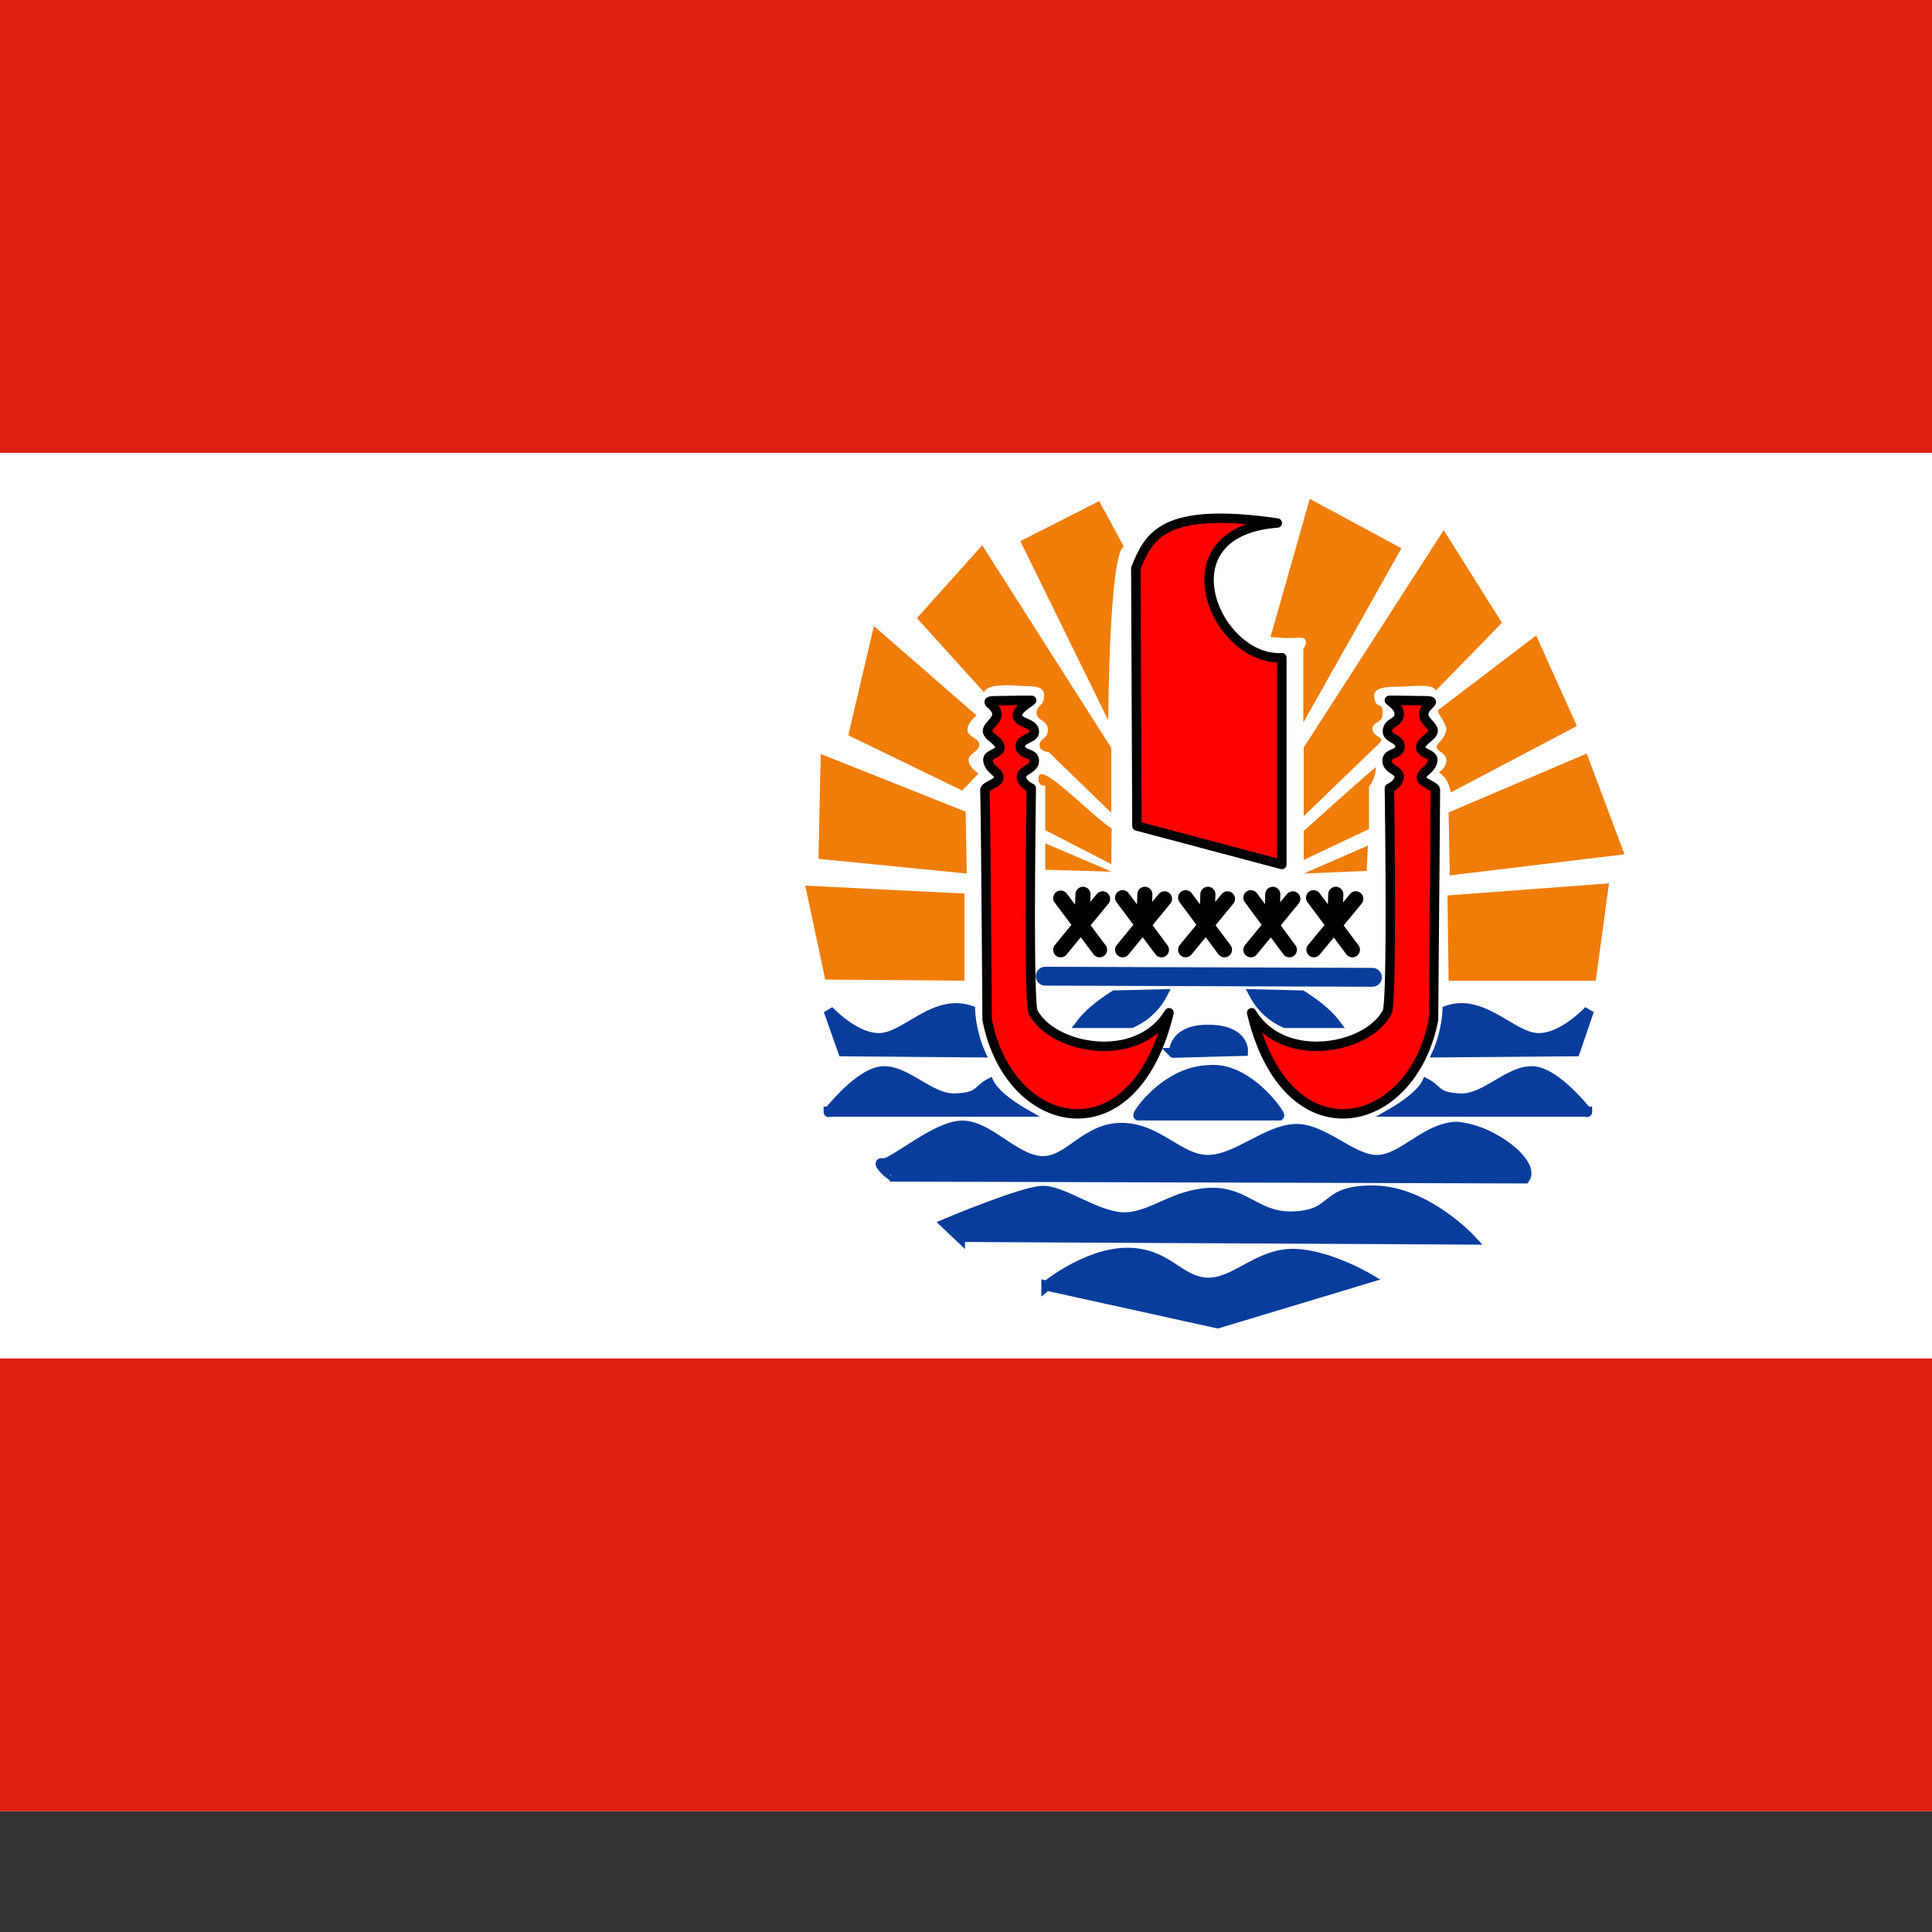 <svg xmlns="http://www.w3.org/2000/svg" version="1.1" viewBox="0 0 512 512" fill="currentColor"><rect x="0" y="0" width="512" height="512" fill="#333333" stroke="none"/><defs><clipPath id="flagPf4x30"><path fill-opacity=".7" d="M0 0h640v480H0z"/></clipPath></defs><g clip-path="url(#flagPf4x30)"><path fill="#fff" d="M0 0h640v480H0z"/><path fill="#fff" d="M80 0h480v480H80z"/><path fill="#083d9c" fill-rule="evenodd" stroke="#083d9c" stroke-width="2pt" d="M277.3 340.8s10.8-8.8 21.4-8.8s13.4 7.3 20.8 7.9c7.3.6 13.4-7.3 22.5-7.6c9.1-.3 20.5 6.4 20.5 6.4l-39.8 12l-45.4-10zm-22.9-13l135.4.7s-11.7-12.7-25.5-13c-13.8-.2-10 6-20.5 6.8c-10.6.9-13.2-6.4-22.9-6.2c-9.6.3-15.2 6.2-22.5 6.5c-7.4.3-16.7-7.3-22.3-7c-5.6.3-25.5 8.7-25.5 8.7l3.8 3.6zm-17.3-16l167 .5c2.7-3.8-8.2-12.9-18.1-13.7c-8.2.3-14 8.5-20.8 8.8c-6.8.3-14.4-8.5-22-8.2c-7.6.3-15.5 8.2-23.1 8.2c-7.7 0-13.2-8.5-22.9-8.5s-14 9.3-21.4 8.8c-7.3-.6-13.8-9.4-20.8-9.4s-18.7 10.5-21 10c-2.4-.7 2.9 4.3 3.1 3.4z"/><path fill="red" fill-rule="evenodd" stroke="#000" stroke-linejoin="round" stroke-width="2.5" d="m301.3 218.9l38.4 10.2v-54.8c-17.6 1-32.2-33.4-1.2-35.7c-30.5-4.4-34 3.5-37.5 12z"/><path fill="#083d9c" fill-rule="evenodd" stroke="#083d9c" stroke-linecap="round" stroke-width="5" d="m277 258.7l86.7.3"/><path fill="none" stroke="#000" stroke-linecap="round" stroke-width="4" d="m281.1 238l10.3 13.7m-10.3 0l11.1-13.5M287 237l-.3 8.5m10.8-7.6l10.3 13.8m-10.3 0l11.1-13.5m-5.2-1.2l-.3 8.5m11.1-7.6l10.3 13.8m-10.3 0l11.1-13.5m-5.2-1.2l-.3 8.5m11.7-7.6l10.2 13.8m-10.2 0l11.1-13.5m-5.3-1.2l-.2 8.5m11-7.6l10.3 13.8m-10.2 0l11.1-13.5M354 237l-.3 8.5"/><path fill="#ef7d08" fill-rule="evenodd" d="m218.7 259.6l36.9.3v-23.1l-42.2-2.1zm-1.8-32l39.3 3.9l-.3-16.4l-38.4-15.3l-.6 27.9zm8-32.7l30.1 14.6l4.3-4.5s-2.8-1.9-2.6-3.7c0-1.7 2.8-2 2.8-4c0-1.7-3-2-3.1-3.7c-.2-2 2.4-4 2.4-4l-27.2-23.7l-6.8 29zm198 65h-39l-.3-22.6l42.8-3.2zM384.2 232l46.3-5.6l-10-26.7l-36.6 15.6zm33.7-39.6L384.5 210c-.5-2-.9-3.8-3.2-5.3c0 0 2-1.2 2-3.2s-2.6-2.4-2.6-3.5s2.4-2.2 2.6-4.9c-.3-1.8-2.6-4.4-2.2-4.9l26-19.8zm-72.4 39.1l16.7-.7l.3-6.7zm-51-.5l-17.5-.5v-7l17.6 7.5zm0-2l-17.5-9v-11.8s-2 .3-1.8-2c.1-4.9 12.9 8.9 19.4 13.4zm51-1.1v-7.7s15.8-14.2 19.1-16.9c0 3-1.8 5.2-1.8 5.2v11.2zM243 163.8l17.8 19.7c.4-1.8 4.5-2.1 8.6-1.8c4 .3 7.3-.3 7.3 2.6s-2 2.5-2 4.6s3 1.9 3 4.5s-2.2 2.1-2.2 4.1c0 1.7 2.4 1.8 2.4 1.8l16.6 16.1v-17.2l-34.2-53.7zm27.4-20.4l23.3 47.5s.2-43.8 4.1-46.1l-6.5-12zm101 1.9l-26 46.2V172s2.2-3.2-1.2-3c-3.4.3-7.5-.2-7.5-.2l10.4-36.6zM398 165c-.3.5-17.5 18-17.5 18c-.8-2-6-1-11-1c-4.9 0-5.6 1.6-5.3 2.9c.5 3.3 2.2.8 2.2 4c0 3.1-2.4 2-2.7 4.2c.3 2.7 3.8 2 1.7 4l-19.9 19.2v-18.2l37.1-57.6z"/><path fill="red" fill-rule="evenodd" stroke="#000" stroke-linejoin="round" stroke-width="2.5" d="M309.8 268.4c-8.3 13.8-30.6 9.7-35.9 0c-1.5-.4-.6-59.5-.6-59.5s-2.5-1.1-2.6-3c-.1-1.8 3.4-2 3.4-4.3s-3.6-1.4-3.7-3.8c0-2.2 3.9-2 3.7-4c-.2-2.4-4.3-2-4.5-4.2c0-1.7 3-3.2 3.8-4a61.3 61.3 0 0 1-2.8 0l-6.4.1c-4.6 0 0 1 0 3.6c0 1.7-2.3 2.9-2.5 4.3c-.1 1.6 3.2 2.6 3.3 4.5c0 1.6-3.3 1.7-3.2 3.3c.2 2.5 3 3.1 2.9 4.7c0 1.5-3.6 2.1-3.7 3.3c.2 2.4.6 60.8.6 60.8c5.7 29.8 38.8 37.3 48.2-1.8zm21.9 0c8.3 13.8 30.6 9.7 35.8 0c1.6-.4.7-59.5.7-59.5s2.5-1.1 2.6-3c.1-1.8-3.2-2-3.2-4.3s3.4-1.4 3.4-3.8c0-2.2-3.5-2-3.3-4.2c.2-2.3 3-2 3.1-4.2c.1-1.9-1.7-3-2.6-3.8h2.7l6.4.1c4.5 0 0 1 0 3.6c0 1.7 2.3 2.9 2.5 4.3c0 1.6-3.2 2.6-3.3 4.5c0 1.6 3.3 1.7 3.2 3.3c-.2 2.5-3 3.1-3 4.7c.1 1.5 3.7 2.1 3.7 3.3l-.5 60.8c-5.7 29.8-38.9 37.3-48.2-1.8z"/><path fill="#083d9c" fill-rule="evenodd" stroke="#083d9c" stroke-width="2pt" d="M301.7 295.6H339c.3-.3-8.4-13-18.6-12c-11.5.3-19.3 12-18.7 12zm118.9-1h-51s6.6-3.8 8.4-7.4c3.3 1.8 2.4 3.6 9 3.9c6.6.3 12.9-7.5 19.2-7.2c6.3.3 14.4 11 14.4 10.8zm-201 0h51s-6.6-3.8-8.4-7.4c-3.3 1.8-2.4 3.6-9 3.9c-6.6.3-13-7.5-19.2-7.2c-6.3.3-14.4 11-14.4 10.8zm3.8-16l36.3.3s-2.3-5-2.6-11.1c-9.4-3.2-17 7-23.8 7.3c-6.7.3-13.7-7.3-13.7-7.3zm194 0l-36.4.3s2.3-5 2.6-11.1c9.4-3.2 17 7 23.8 7.3c6.7.3 13.7-7.3 13.7-7.3zM311 279l18.4-.5s.3-5.6-9.3-5.6s-8.8 6.4-9.1 6.1zm-11.2-7.9a17 17 0 0 0 8.2-7.6l-12.6.3s-5.8 3.5-8.7 7.3zm40.8 0a17 17 0 0 1-8.2-7.6l12.6.3s5.8 3.5 8.7 7.3z"/><path fill="#de2010" fill-rule="evenodd" d="M-40 360h720v120H-40zm0-360h720v120H-40z"/></g></svg>
